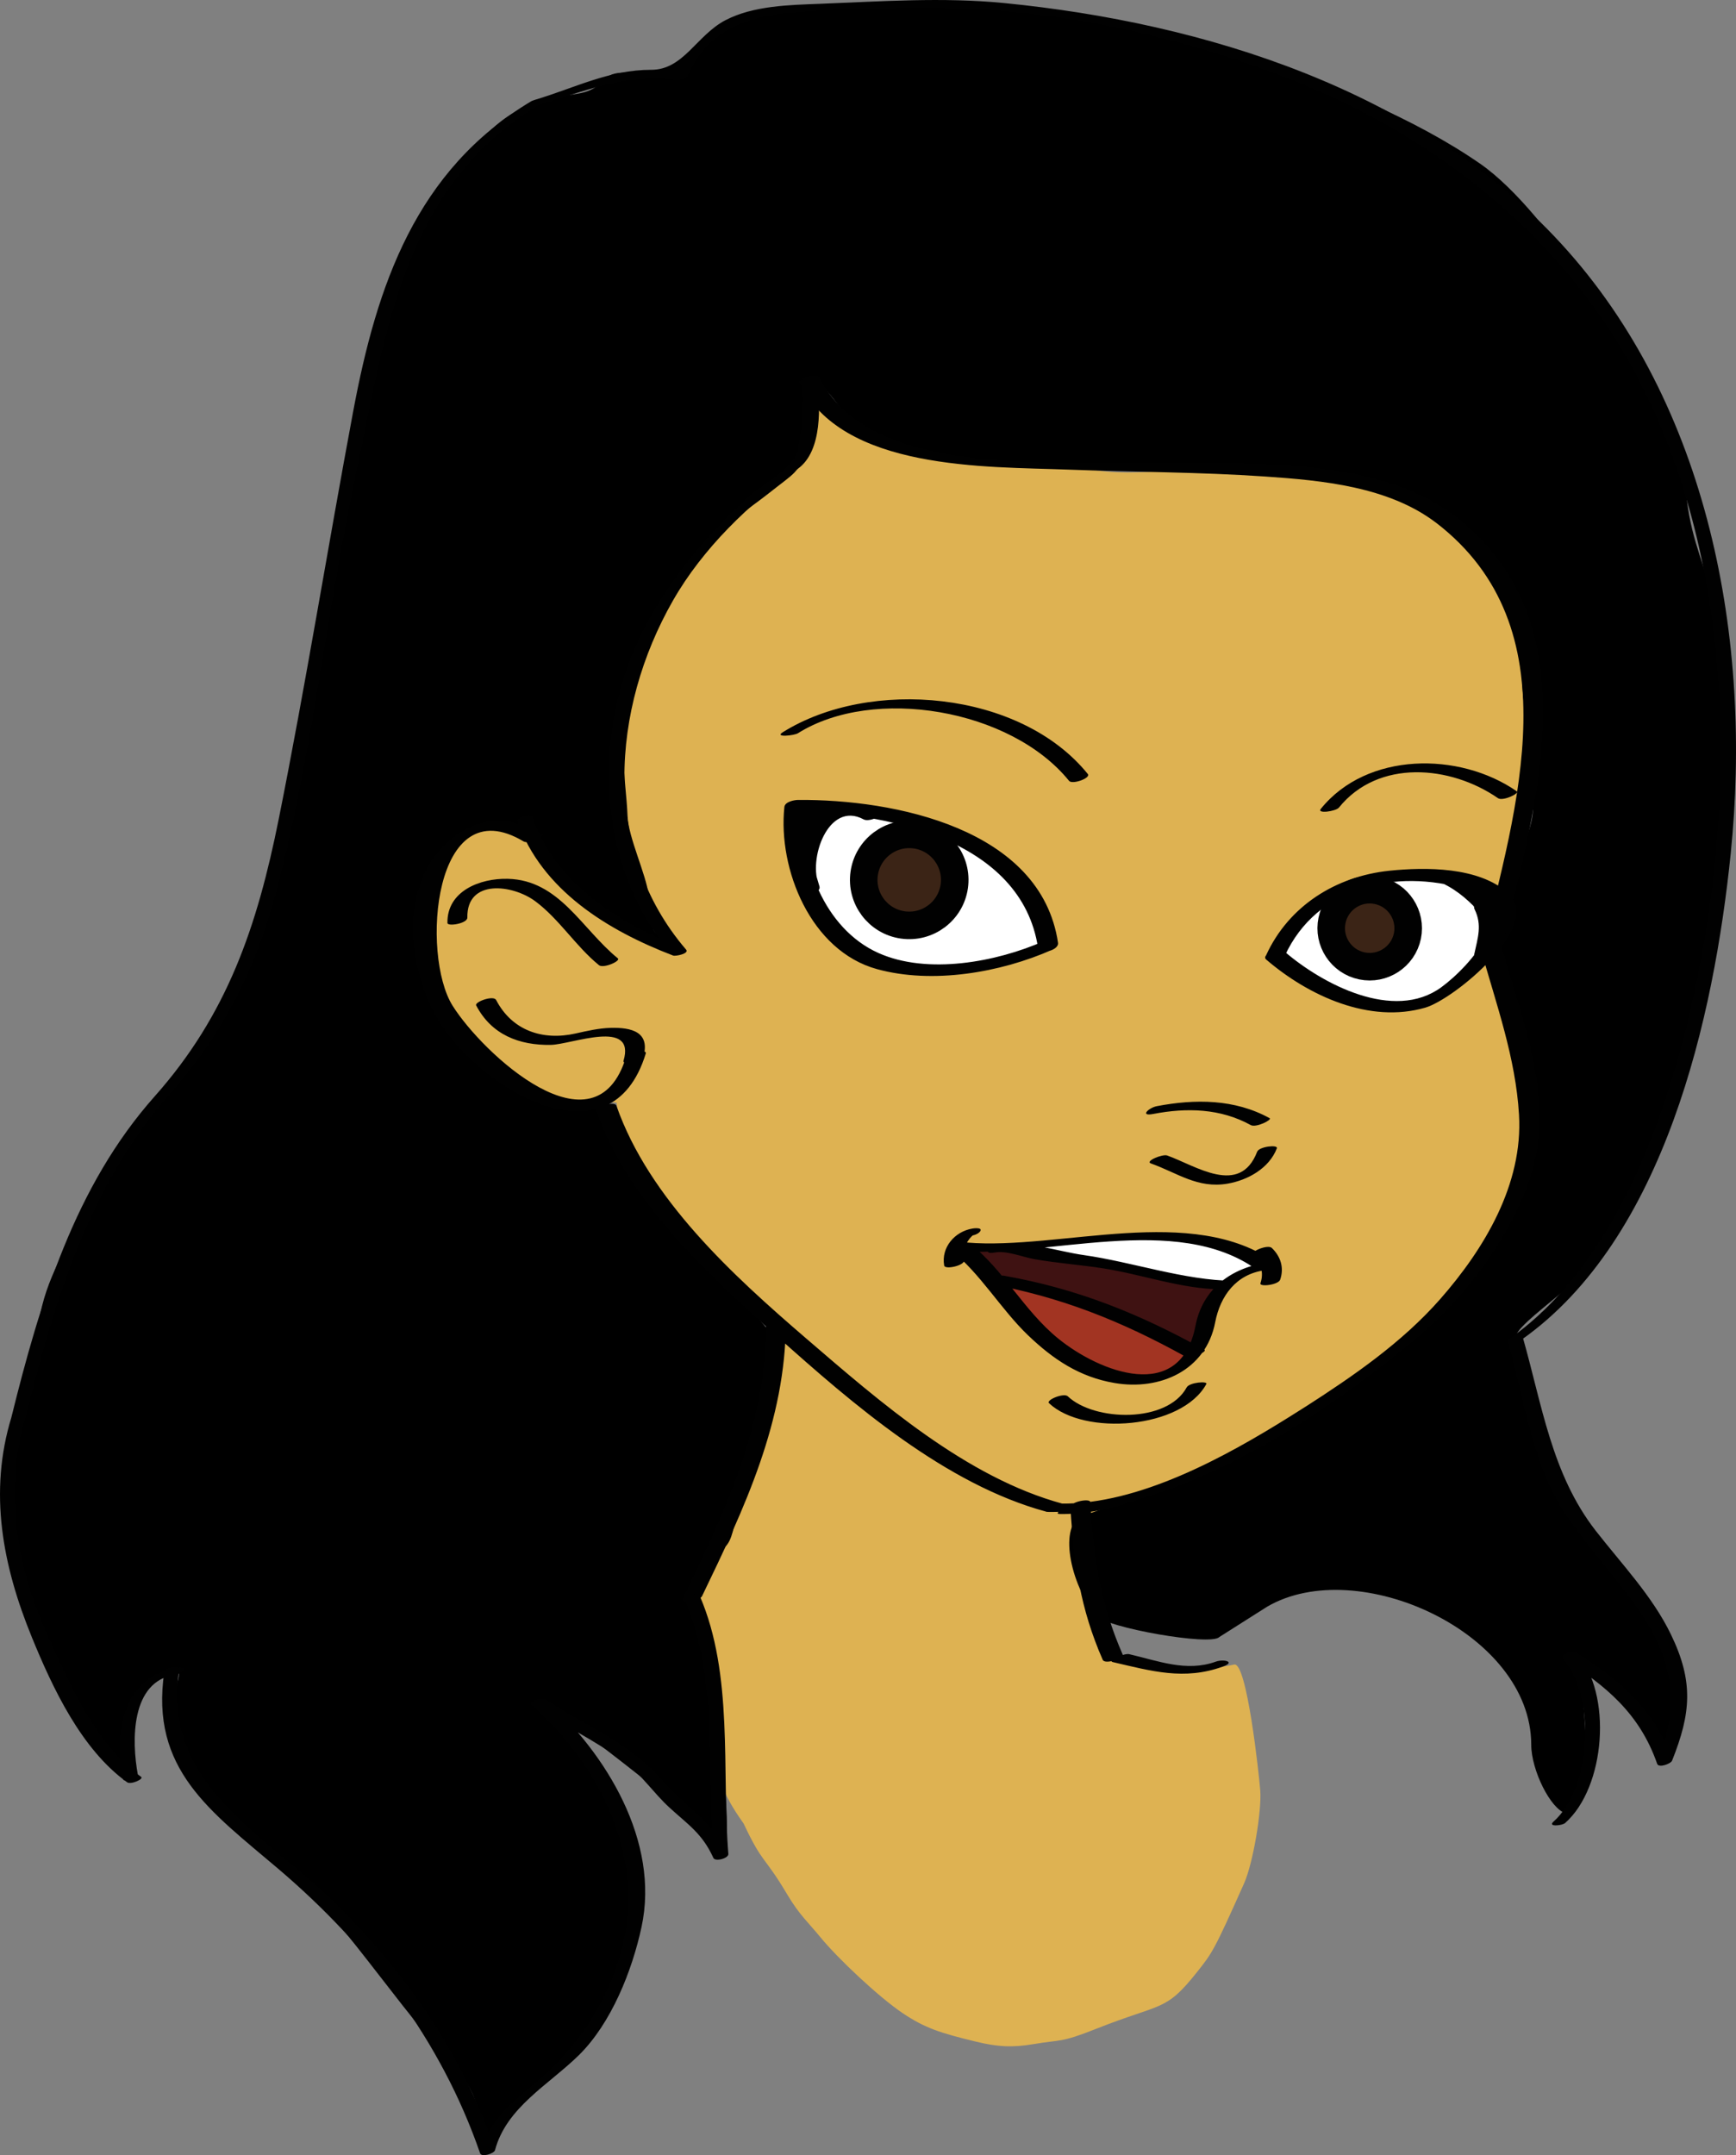 <svg version="1.1" xmlns="http://www.w3.org/2000/svg" xmlns:xlink="http://www.w3.org/1999/xlink" width="47.257" height="58.659" viewBox="0,0,47.257,58.659"><rect x="0" y="0" width="47.257" height="58.659" fill="#808080" stroke="none"/><g transform="translate(-209,-128.749)"><g data-paper-data="{&quot;isPaintingLayer&quot;:true}" fill-rule="nonzero" stroke-linecap="butt" stroke-linejoin="miter" stroke-miterlimit="10" stroke-dasharray="" stroke-dashoffset="0" style="mix-blend-mode: normal"><path d="M232.657,140.562c-0.069,0.048 -0.652,-0.479 -0.693,-0.414c0.649,0.283 1.077,0.389 1.645,0.766c-0.011,0.056 0.621,0.144 0.619,0.2c1.375,0.606 2.926,0.103 4.392,0.398c1.378,0.277 2.919,-0.133 4.317,-0.071c2.514,0.111 6.348,0.855 7.136,3.333c0.263,0.824 0.444,1.637 0.725,2.689c0.404,1.517 -0.198,1.458 -0.346,2.961c-0.029,0.295 -0.078,1.563 -0.195,1.843c-0.181,0.431 0.031,0.697 -0.288,1.02c-0.303,0.307 -0.134,1.037 -0.076,1.486c0.063,0.49 0.097,1.37 0.274,1.85c0.188,0.512 0.314,1.13 0.374,1.674c0.215,1.955 0.019,3.767 -1.61,5.103c-0.397,0.326 -0.803,0.969 -1.073,1.398c-0.29,0.462 -0.789,0.709 -1.244,1.058c-0.959,0.732 -1.622,1.218 -2.664,1.771c-0.985,0.522 -1.348,1.06 -2.537,1.303c-0.566,0.115 -1.341,0.466 -1.881,0.661c-0.437,0.158 -0.536,0.272 -1.053,0.412c-0.384,0.104 0.061,0.456 0,0.747c-0.06,0.291 0.543,2.002 0.463,2.295c-0.237,0.881 0.169,0.81 0.751,0.88c0.676,0.21 2.182,0.303 2.904,0.13c0.345,-0.082 0.676,3 0.709,3.424c0.043,0.574 -0.199,1.99 -0.439,2.53c-0.82,1.839 -0.865,1.892 -1.288,2.424c-0.857,1.08 -0.95,0.827 -2.73,1.533c-0.988,0.393 -0.968,0.293 -1.713,0.42c-0.587,0.1 -0.982,0.075 -1.572,-0.068c-0.958,-0.232 -1.381,-0.363 -2,-0.78c-0.648,-0.438 -1.765,-1.489 -2.232,-2.062c-0.318,-0.389 -0.571,-0.606 -0.895,-1.151c-0.655,-1.103 -0.662,-0.812 -1.194,-1.941c-0.609,-0.86 -0.847,-1.438 -0.619,-2.435c-0.273,-0.74 -0.416,-3.289 -0.834,-3.934c-0.287,-0.443 0.487,0.257 0.399,-0.655c0.435,-0.146 0.581,-1.273 0.833,-1.653c0.283,-0.426 0.362,-1.517 0.618,-1.951c0.548,-0.934 0.202,-1.472 0.485,-2.548c-0.057,0.089 -0.096,-0.277 -0.155,-0.193c0.113,-0.173 -0.503,-0.494 -0.449,-0.703c-0.816,-0.586 -1.766,-1.61 -2.289,-2.476c-0.534,-0.887 -1.372,-2.05 -1.447,-3.073c-0.536,-0.081 -0.667,0.351 -1.224,0.153c-0.531,-0.187 -1.056,-0.156 -1.406,-0.571c-0.634,-0.75 -2.087,-1.623 -2.318,-2.618c-0.239,-1.029 -0.407,-2.593 0.184,-3.444c0.332,-0.479 0.468,-0.874 1.046,-1.041c0.374,-0.107 1.126,0.069 1.479,0.316c0.376,0.265 0.652,0.87 0.863,1.229c0.204,0.347 0.829,0.663 1.128,0.914c0.69,0.579 1.113,0.749 1.966,0.993c-1.622,-1.824 -2.125,-4.781 -1.305,-7.288c0.327,-0.999 0.638,-2.023 1.337,-2.786c0.417,-0.454 0.827,-1.042 1.272,-1.52c0.439,-0.471 0.749,-0.694 1.17,-1.09c0.378,-0.354 1.074,-0.778 1.147,-1.409c0.303,-2.58 -0.168,-0.018 0.837,-0.45" fill="#deb252" stroke="none" stroke-width="1"/><path d="M251.16,164.449c-0.078,0.003 -0.154,-0.002 -0.22,0.039M242.192,173.306c-0.235,0.251 -3.083,-0.259 -3.345,-0.573c-0.738,-0.888 -1.035,-2.505 -0.371,-2.728c12.146,-4.082 12.122,-10.038 12.13,-10.723c0.006,-0.498 -0.105,-0.993 -0.145,-1.513c-0.091,-1.215 -0.427,-2.257 -0.792,-3.392c-0.321,-0.997 1.066,-2.542 1.065,-3.652c0.002,-1.154 -0.251,-2.356 -0.306,-3.529c-0.03,-0.641 0.021,-1.413 -0.175,-2.018c-0.203,-0.628 -0.364,-0.643 -0.712,-1.188c-0.753,-1.18 -2.212,-1.774 -3.612,-2.136c-2.554,-0.659 -4.796,-0.41 -7.569,-0.456c-1.565,-0.025 -2.079,0.152 -3.617,-0.165c-0.656,-0.135 -1.638,-0.502 -2.254,-0.747c-0.438,-0.174 -1.006,-1.453 -1.42,-1.322c0.039,0.066 -0.083,1.332 -0.033,1.748c-0.379,0.777 -0.32,0.639 -1.122,1.274c-0.536,0.425 -1.479,1.026 -1.878,1.646c-0.59,0.916 -0.562,1.203 -1.369,2.037c-0.767,0.791 -0.665,2.374 -0.683,3.515c-0.008,0.518 0.078,1.039 0.099,1.582c0.023,0.575 0.502,1.574 0.574,2.14c0.131,1.02 -0.093,0.879 0.727,1.448c-0.831,-0.388 -0.848,-0.195 -1.653,-0.696c-0.638,-0.397 -1.839,-1.633 -2.32,-2.362c-0.365,-0.551 -1.996,-0.09 -2.293,0.554c-0.369,0.803 -0.551,1.85 -0.5,2.643c0.075,1.167 1.573,2.924 2.537,3.654c0.381,0.288 2.009,0.382 2.355,0.574c0.547,0.304 0.19,0.258 0.443,0.829c0.319,0.72 1.449,2.125 2.058,2.938c0.693,0.924 1.125,1.348 1.959,2.327c0.197,1.06 0.148,1.897 -0.284,2.905c-0.223,0.524 -0.312,0.92 -0.526,1.476c-0.186,0.478 -0.104,1.82 -0.849,1.488c0.029,0.017 0.145,0.038 0.177,0.039c-0.172,0.614 -0.3,0.438 -0.312,1.036c-0.169,0.116 -0.11,-0.301 -0.464,0.283c0.092,0.323 0.378,0.732 0.466,1.063c0.202,0.751 0.006,0.521 0.199,1.375c0.128,0.561 0.678,4.56 0.247,4.189c-0.973,-0.837 -4.733,-3.783 -4.379,-3.4c3.599,3.898 1.392,7.825 0.806,8.617c-0.573,0.773 -2.086,2.042 -2.842,3.028c-0.237,-1.156 -0.222,-1.439 -1.004,-2.291c-1.674,-1.822 -3.276,-4.493 -5.25,-5.954c-1.61,-1.19 -1.61,-1.19 -2.139,-3.049c-0.776,0.015 0.518,-1.836 -0.14,-1.592c-1.353,0.5 -1.532,2.165 -1.001,2.891c-0.446,-0.314 -0.857,-0.747 -1.175,-1.201c-0.403,-0.577 -1.379,-2.507 -1.629,-3.153c-0.273,-0.705 -0.522,-3.033 -0.695,-3.757c-0.186,-0.778 0.758,-3.512 0.886,-4.308c0.182,-1.131 0.747,-2.031 1.31,-3.004c0.598,-1.032 1.212,-1.686 1.714,-2.747c0.621,-1.311 1.625,-1.381 1.996,-2.801c0.152,-0.58 0.677,-1.61 0.978,-2.133c0.305,-0.53 0.545,-2.21 0.696,-2.823c0.612,-2.488 0.573,-4.423 1.199,-7.203c0.271,-1.202 0.675,-2.61 0.813,-3.845c0.145,-1.29 0.359,-2.4 0.789,-3.544c0.421,-1.119 0.929,-1.925 1.673,-2.916c0.873,-1.164 1.347,-1.909 2.747,-2.253c0.731,-0.18 1.037,-0.041 1.518,-0.55c0.383,-0.405 1.594,0.162 1.982,-0.264c0.884,-0.973 1.937,-1.618 3.251,-1.643c1.923,-0.038 3.801,-0.149 6.006,0.005c2.28,0.16 4.204,0.646 6.358,1.359c2.046,0.677 4.402,1.619 6.207,2.872c0.959,0.666 2.066,2.066 2.684,3.061c1.158,1.864 2.674,3.865 2.938,6.093c0.135,1.149 0.527,1.859 0.793,2.997c0.278,1.191 0.45,2.585 0.312,3.802c-0.271,2.408 -0.322,4.704 -0.92,7.102c-0.157,0.62 -0.084,1.049 -0.226,1.663c-0.133,0.575 -1.454,3.563 -1.684,4.086c-0.646,1.464 -3.02,2.713 -2.948,3.193c0.932,6.206 5.789,7.838 4.066,11.499c-0.042,0.068 -1.171,-2.652 -2.308,-2.479c0.768,6.306 -1.323,3.376 -1.323,2.012c0,-3.053 -4.729,-5.193 -7.186,-3.76" fill="#000000" stroke="none" stroke-width="1"/><path d="M230.743,151.095c0.972,0.108 0.419,-0.413 1.289,-0.244c0.492,0.095 2.287,0.297 2.797,0.548c0.549,0.271 0.81,0.122 1.133,0.478c0.279,0.308 0.739,0.715 0.954,1.074c0.063,0.105 0.508,0.881 0.546,1.012c0.174,0.58 -0.572,0.734 -0.689,0.777c-0.599,0.219 -0.788,0.142 -1.359,0.267c-0.582,0.127 -1.48,0.299 -2.039,0.055c-0.58,-0.254 -2.127,-1.335 -2.421,-1.936c-0.116,-0.235 -0.518,-1.606 -0.078,-1.7M244.745,153.643c-0.181,0.074 -0.509,0.305 -0.599,0.469c-0.197,0.363 -0.532,0.852 -0.127,0.995c0.337,0.119 1.733,0.904 2.088,0.989c0.7,0.167 1.905,-0.086 2.728,-0.653c0.282,-0.194 0.346,-0.527 0.521,-0.811c0.148,-0.24 0.595,-1.361 0.42,-1.607c-0.257,-0.362 -0.247,-0.164 -0.907,-0.285c-0.588,-0.108 -1.217,-0.296 -1.81,-0.204c-0.38,0.06 -0.911,0.205 -1.134,0.388c-0.141,0.115 -0.374,-0.029 -0.521,0.077c-0.129,0.093 -0.511,0.168 -0.52,0.355" fill="#ffffff" stroke="none" stroke-width="1"/><path d="M234.081,151.526c0.204,-0.008 0.472,0.218 0.627,0.343c0.205,0.162 0.226,0.296 0.29,0.529c0.037,0.134 -0.018,0.278 -0.019,0.421c0,0.14 0.027,0.154 -0.023,0.269c-0.077,0.177 -0.036,0.23 -0.191,0.377c-0.098,0.092 -0.186,0.18 -0.308,0.246c-0.476,0.264 -1.169,0.283 -1.595,-0.113c-0.209,-0.196 -0.312,-0.245 -0.359,-0.553c-0.049,-0.321 0.032,-0.652 0.147,-0.936c0.174,-0.43 1,-0.719 1.431,-0.583" fill="#3b2416" stroke="none" stroke-width="1"/><path d="M246.408,152.975c0.192,0.07 0.627,0.204 0.775,0.37c0.13,0.146 0.179,0.699 0.13,0.878c-0.064,0.23 -0.222,0.632 -0.407,0.743c-0.356,0.214 -1,0.225 -1.301,-0.135c-0.147,-0.176 -0.373,-0.446 -0.397,-0.688c-0.06,-0.582 0.332,-1.485 1.2,-1.168z" fill="#3b2416" stroke="none" stroke-width="1"/><path d="M237.771,162.554c1.148,0.023 0.925,-0.201 2.078,-0.221c0.974,-0.018 2.274,0.225 3.079,0.649c0.081,0.042 0.248,0.042 0.319,0.106c0.299,0.034 -0.205,0.227 -0.208,0.237c-0.213,0.004 -0.313,0.141 -0.492,0.253c-0.34,0.213 -0.353,0.19 -0.739,0.104c-0.548,-0.122 -1.206,-0.174 -1.76,-0.335c-0.606,-0.176 -1.329,-0.196 -1.948,-0.358c-0.344,-0.089 -0.752,-0.101 -1.082,-0.187c-0.228,-0.06 -0.395,-0.132 -0.626,-0.108c-0.013,0.008 0.633,-0.03 0.501,-0.063" fill="#ffffff" stroke="none" stroke-width="1"/><path d="M235.598,162.711c0.875,-0.17 1.337,0.156 2.214,0.214c0.912,0.06 2.038,0.364 2.923,0.567c0.543,0.126 1.171,0.237 1.671,0.234c-0.081,0.134 -0.341,0.239 -0.404,0.405c-0.058,0.149 -0.084,0.316 -0.126,0.473c-0.061,0.229 -0.043,0.703 -0.246,0.852c-0.131,0.095 -0.164,0.09 -0.281,0.025c-0.161,-0.089 -0.327,-0.191 -0.504,-0.276c-0.36,-0.174 -0.884,-0.435 -1.266,-0.58c-0.758,-0.291 -0.737,-0.432 -1.532,-0.547c-0.311,-0.045 -1.604,-0.384 -1.911,-0.452c-0.318,-0.07 -0.194,-0.023 -0.421,-0.268c-0.064,-0.069 -0.382,-0.42 -0.339,-0.494" fill="#3f1212" stroke="none" stroke-width="1"/><path d="M236.936,163.735c0.439,0.091 1.376,0.441 1.638,0.527c0.375,0.123 0.89,0.375 1.646,0.664c0.22,0.084 0.428,0.155 0.625,0.279c0.157,0.099 0.276,0.127 0.504,0.276c0.155,0.027 0.351,-0.105 0.355,-0.103c-0.294,0.445 -0.707,0.671 -1.115,0.787c-0.459,0.131 -0.945,0.029 -1.432,-0.047c-0.608,-0.097 -1.203,-0.501 -1.674,-0.889c-0.258,-0.212 -0.45,-0.456 -0.667,-0.707c-0.18,-0.207 -0.426,-0.427 -0.572,-0.651c-0.061,-0.093 -0.024,-0.279 0.124,-0.246" fill="#a23422" stroke="none" stroke-width="1"/><path d="M237.42,154.363c0.249,-0.11 0.564,0.087 0.219,0.238c-1.409,0.623 -3.26,0.94 -4.765,0.526c-1.807,-0.496 -2.7,-2.724 -2.522,-4.412c0.015,-0.145 0.267,-0.192 0.375,-0.193c2.614,-0.021 6.61,0.777 7.074,3.887c0.032,0.212 -0.514,0.341 -0.543,0.146c-0.445,-2.981 -4.232,-3.731 -6.738,-3.71c0.125,-0.064 0.25,-0.129 0.375,-0.192c-0.158,1.509 0.538,3.375 2.02,4.036c1.333,0.596 3.211,0.246 4.505,-0.326zM243.469,154.867c-0.157,-0.134 0.351,-0.346 0.501,-0.216c1.027,0.882 2.968,1.913 4.261,0.972c0.817,-0.595 2.219,-2.212 0.66,-2.675c-1.885,-0.559 -4.045,-0.083 -4.918,1.821c-0.077,0.169 -0.621,0.228 -0.507,-0.02c0.615,-1.342 1.896,-2.148 3.354,-2.3c0.985,-0.102 2.431,-0.11 3.227,0.604c0.988,0.885 -1.465,2.894 -2.247,3.122c-1.519,0.442 -3.175,-0.316 -4.331,-1.308zM231.085,150.938c-0.251,0.087 -0.577,-0.115 -0.219,-0.241c0.124,-0.044 0.247,-0.085 0.375,-0.117c0.002,0.101 0.003,0.201 0.004,0.303c-0.168,0.008 -0.319,0.014 -0.479,0.087c0.019,-0.09 0.037,-0.181 0.056,-0.272c0.212,0.03 0.459,0.069 0.667,-0.014c0.024,0.092 0.05,0.185 0.074,0.278c-0.223,0.036 -0.405,0.112 -0.507,0.329c-0.121,-0.043 -0.242,-0.087 -0.363,-0.13c0.162,-0.066 0.281,-0.147 0.379,-0.294c0.141,0.033 0.282,0.065 0.424,0.098c-0.257,0.158 -0.372,0.388 -0.435,0.676c-0.04,0.184 -0.568,0.297 -0.544,0.063c0.029,-0.285 0.101,-0.562 0.099,-0.849c0.181,-0.021 0.363,-0.042 0.544,-0.063c-0.24,0.737 -0.07,1.362 0.146,2.08c0.061,0.201 -0.455,0.334 -0.542,0.146c-0.582,-1.244 0.891,-2.931 2.176,-2.237c0.232,0.125 -0.265,0.36 -0.43,0.271c-0.968,-0.524 -1.534,1.115 -1.204,1.82c-0.18,0.049 -0.361,0.098 -0.542,0.146c-0.225,-0.747 -0.396,-1.396 -0.147,-2.162c0.056,-0.17 0.543,-0.313 0.544,-0.063c0.002,0.287 -0.07,0.565 -0.099,0.849c-0.181,0.021 -0.363,0.042 -0.544,0.063c0.086,-0.396 0.293,-0.701 0.638,-0.915c0.082,-0.05 0.574,-0.128 0.424,0.098c-0.165,0.248 -0.395,0.403 -0.668,0.515c-0.104,0.042 -0.464,0.086 -0.363,-0.13c0.194,-0.415 0.664,-0.557 1.084,-0.626c0.251,-0.041 0.308,0.185 0.074,0.278c-0.401,0.159 -0.793,0.141 -1.215,0.08c-0.218,-0.031 -0.048,-0.225 0.055,-0.272c0.247,-0.114 0.498,-0.151 0.768,-0.165c0.316,-0.015 0.265,0.236 0.004,0.303c-0.079,0.017 -0.157,0.04 -0.234,0.067zM249.391,153.839c-0.014,-0.219 0.531,-0.334 0.541,-0.145c0.024,0.382 -0.124,0.664 -0.275,1.004c-0.062,0.14 -0.572,0.242 -0.525,0.022c0.095,-0.447 0.221,-0.79 0.007,-1.226c-0.091,-0.184 0.413,-0.291 0.522,-0.182c0.037,0.038 0.074,0.076 0.112,0.113c-0.167,0.072 -0.335,0.145 -0.502,0.217c-0.24,-0.385 -0.523,-0.687 -0.961,-0.837c0.126,-0.096 0.253,-0.192 0.379,-0.288c0.466,0.218 0.823,0.548 1.164,0.928c-0.168,0.072 -0.335,0.145 -0.502,0.217c-0.345,-0.495 -0.748,-0.895 -1.384,-0.921c-0.368,-0.015 -0.008,-0.331 0.207,-0.322c0.752,0.031 1.261,0.424 1.68,1.026c0.136,0.195 -0.376,0.358 -0.502,0.217c-0.321,-0.358 -0.651,-0.668 -1.091,-0.874c-0.235,-0.109 0.238,-0.337 0.379,-0.289c0.51,0.175 0.851,0.472 1.135,0.927c0.13,0.206 -0.372,0.347 -0.502,0.217c-0.038,-0.037 -0.075,-0.075 -0.113,-0.112c0.174,-0.061 0.349,-0.121 0.523,-0.182c0.227,0.461 0.096,0.83 -0.006,1.307c-0.175,0.007 -0.351,0.014 -0.526,0.022c0.125,-0.281 0.259,-0.522 0.24,-0.839z" fill="#010101" stroke="none" stroke-width="1"/><path d="M234.977,152.873c-0.097,0.677 -0.724,1.147 -1.401,1.051c-0.678,-0.097 -1.148,-0.724 -1.051,-1.401c0.097,-0.678 0.724,-1.148 1.401,-1.052c0.677,0.097 1.147,0.724 1.051,1.402zM246.498,152.987c-0.566,-0.118 -1.121,0.246 -1.238,0.813c-0.118,0.566 0.246,1.121 0.813,1.239c0.567,0.117 1.121,-0.247 1.239,-0.813c0.116,-0.567 -0.247,-1.121 -0.814,-1.239z" fill="none" stroke="#010101" stroke-width="0.75"/><path d="M249.322,154.624c-0.036,-0.13 0.506,-0.278 0.541,-0.146c0.568,2.021 1.522,4.274 0.767,6.38c-0.67,1.869 -1.896,3.397 -3.447,4.625c-1.635,1.292 -3.41,2.358 -5.287,3.256c-1.275,0.611 -2.586,1.227 -4.025,1.22c-0.271,-0.001 0.231,-0.23 0.35,-0.229c2.065,0.01 4.625,-1.606 6.3,-2.681c1.316,-0.845 2.643,-1.757 3.683,-2.94c1.2,-1.366 2.258,-3.125 2.146,-5.019c-0.091,-1.548 -0.612,-2.985 -1.028,-4.466zM239.56,173.78c0.046,0.105 -0.482,0.285 -0.542,0.146c-0.613,-1.399 -0.783,-2.624 -0.88,-4.148c-0.011,-0.157 0.535,-0.253 0.542,-0.146c0.097,1.524 0.267,2.749 0.88,4.148zM228.111,172.193c-0.068,0.141 -0.581,0.185 -0.536,0.093c1.149,-2.378 2.273,-4.726 2.275,-7.424c0.001,-0.164 0.543,-0.245 0.543,-0.146c-0.003,2.708 -1.126,5.083 -2.282,7.477zM237.531,169.901c-0.272,-0.004 0.23,-0.232 0.349,-0.227c2.115,0.029 4.463,-1.263 6.208,-2.353c1.469,-0.917 2.963,-1.899 4.116,-3.211c1.2,-1.366 2.258,-3.125 2.146,-5.019c-0.091,-1.548 -0.612,-2.985 -1.028,-4.466c-0.036,-0.129 0.506,-0.278 0.543,-0.146c0.617,2.196 1.568,4.53 0.621,6.784c-0.777,1.85 -2.069,3.247 -3.629,4.479c-2.45,1.938 -6.062,4.205 -9.326,4.159zM237.928,169.678c0.166,0.044 -0.315,0.251 -0.445,0.217c-2.746,-0.744 -5.268,-2.927 -7.345,-4.787c-1.882,-1.686 -4.044,-3.664 -4.9,-6.118c-0.042,-0.119 0.495,-0.282 0.542,-0.146c0.887,2.539 3.177,4.625 5.164,6.334c2.014,1.732 4.368,3.792 6.984,4.5zM240.329,160.416c-0.169,-0.061 0.319,-0.263 0.445,-0.216c0.774,0.276 1.976,1.121 2.448,-0.103c0.055,-0.143 0.577,-0.2 0.536,-0.092c-0.209,0.542 -0.787,0.865 -1.34,0.961c-0.819,0.14 -1.366,-0.293 -2.089,-0.55zM243.561,159.184c0.078,0.044 -0.37,0.265 -0.511,0.189c-0.827,-0.457 -1.746,-0.479 -2.657,-0.304c-0.38,0.073 -0.121,-0.17 0.098,-0.212c1.042,-0.199 2.12,-0.197 3.07,0.327zM223.765,151.464c0.081,0.049 -0.373,0.27 -0.511,0.188c-2.462,-1.476 -2.803,3.086 -1.934,4.47c0.813,1.296 3.882,4.158 4.724,1.39c0.043,-0.142 0.573,-0.212 0.536,-0.092c-0.94,3.09 -4.443,1.013 -5.619,-0.859c-0.857,-1.366 -1.14,-3.735 0.263,-4.924c0.805,-0.683 1.635,-0.716 2.541,-0.173zM221.962,156.114c-0.048,-0.093 0.47,-0.286 0.544,-0.146c0.434,0.833 1.269,1.113 2.166,0.91c0.307,-0.069 0.625,-0.142 0.941,-0.152c0.584,-0.017 1.101,0.112 0.896,0.805c-0.042,0.143 -0.572,0.214 -0.536,0.093c0.342,-1.161 -1.413,-0.446 -1.976,-0.435c-0.865,0.016 -1.62,-0.278 -2.035,-1.075zM225.818,154.833c0.09,0.072 -0.392,0.283 -0.512,0.187c-0.634,-0.516 -1.076,-1.248 -1.73,-1.737c-0.612,-0.459 -1.873,-0.623 -1.854,0.442c0.003,0.162 -0.541,0.248 -0.542,0.146c-0.016,-0.867 0.886,-1.222 1.645,-1.202c1.403,0.035 2.01,1.363 2.993,2.164zM249.872,154.548c-0.035,0.141 -0.568,0.222 -0.535,0.091c0.954,-3.906 2.484,-8.81 -1.256,-11.671c-0.089,-0.068 0.387,-0.282 0.51,-0.188c3.767,2.882 2.243,7.832 1.281,11.768zM230.764,139.162c-0.047,-0.098 0.475,-0.285 0.542,-0.146c1.308,2.714 6.253,2.272 8.712,2.329c2.649,0.062 6.319,-0.263 8.572,1.435c0.089,0.066 -0.386,0.281 -0.51,0.188c-1.289,-0.973 -3.079,-1.143 -4.638,-1.249c-1.788,-0.123 -3.579,-0.12 -5.37,-0.188c-2.219,-0.085 -6.151,0.033 -7.308,-2.369zM239.291,173.988c-0.163,-0.037 0.314,-0.246 0.445,-0.216c0.784,0.181 1.559,0.494 2.361,0.204c0.211,-0.076 0.554,0.004 0.191,0.135c-1.056,0.381 -1.942,0.121 -2.997,-0.123zM238.612,149.816c0.091,0.111 -0.423,0.295 -0.51,0.187c-1.585,-1.959 -5.324,-2.587 -7.38,-1.297c-0.102,0.065 -0.649,0.122 -0.418,-0.024c2.372,-1.488 6.468,-1.142 8.308,1.134zM250.288,150.286c0.086,0.06 -0.382,0.278 -0.51,0.188c-1.292,-0.895 -3.259,-1.071 -4.33,0.256c-0.084,0.103 -0.608,0.177 -0.493,0.035c1.254,-1.556 3.774,-1.561 5.333,-0.479zM235.527,162.833c-0.271,0 0.231,-0.23 0.35,-0.23c0.27,0 -0.231,0.23 -0.35,0.23zM243.848,163.581c-0.05,0.142 -0.576,0.205 -0.536,0.094c0.098,-0.286 0.012,-0.564 -0.201,-0.771c-0.093,-0.089 0.404,-0.291 0.51,-0.188c0.243,0.234 0.339,0.541 0.227,0.865zM235.472,162.188c0.03,-0.006 0.262,-0.035 0.218,0.06c-0.045,0.097 -0.225,0.137 -0.317,0.152c0.174,-0.028 0.147,-0.069 0.082,-0.004c-0.019,0.019 -0.037,0.038 -0.054,0.058c-0.037,0.047 -0.072,0.097 -0.096,0.152c-0.065,0.145 -0.087,0.286 -0.06,0.443c0.024,0.144 -0.522,0.267 -0.543,0.146c-0.086,-0.498 0.291,-0.928 0.77,-1.007zM243.728,163.125c0.088,0.063 -0.384,0.278 -0.51,0.187c-2.207,-1.588 -5.722,-0.305 -8.25,-0.513c-0.275,-0.023 0.228,-0.24 0.35,-0.23c2.554,0.211 6.145,-1.075 8.41,0.556zM234.887,162.778c-0.089,-0.07 0.39,-0.283 0.511,-0.186c0.929,0.727 1.474,1.832 2.413,2.594c1.123,0.911 3.321,1.772 3.732,-0.35c0.027,-0.139 0.562,-0.23 0.536,-0.093c-0.252,1.301 -1.495,1.864 -2.745,1.648c-0.947,-0.163 -1.66,-0.638 -2.353,-1.302c-0.737,-0.707 -1.306,-1.694 -2.094,-2.311zM243.522,163.111c0.382,-0.05 0.126,0.182 -0.098,0.213c-0.768,0.104 -1.205,0.69 -1.345,1.417c-0.027,0.139 -0.562,0.229 -0.536,0.093c0.195,-1.014 0.986,-1.587 1.979,-1.723zM241.789,165.49c0.078,0.044 -0.37,0.267 -0.51,0.188c-1.745,-0.969 -3.434,-1.646 -5.404,-1.991c-0.158,-0.028 0.312,-0.239 0.444,-0.217c2.001,0.351 3.701,1.038 5.47,2.02zM237.557,166.942c-0.092,-0.087 0.403,-0.29 0.51,-0.188c0.725,0.685 2.703,0.738 3.236,-0.242c0.076,-0.14 0.582,-0.177 0.536,-0.093c-0.665,1.223 -3.332,1.42 -4.282,0.523zM242.581,163.611c0.272,0.003 -0.23,0.232 -0.349,0.231c-1.063,-0.008 -2.15,-0.407 -3.2,-0.57c-0.618,-0.097 -1.26,-0.142 -1.876,-0.251c-0.315,-0.057 -0.755,-0.238 -1.068,-0.182c-0.38,0.068 -0.122,-0.172 0.098,-0.212c0.71,-0.127 1.609,0.182 2.302,0.281c1.335,0.188 2.753,0.692 4.093,0.703z" fill="#010101" stroke="none" stroke-width="1"/><path d="M227.639,172.293c-0.041,-0.095 0.357,-0.226 0.408,-0.111c0.928,2.147 0.596,4.747 0.78,7.028c0.01,0.12 -0.357,0.218 -0.407,0.109c-0.307,-0.673 -0.694,-0.909 -1.203,-1.377c-0.42,-0.386 -0.747,-0.881 -1.206,-1.224c-0.803,-0.6 -1.712,-1.022 -2.547,-1.575c0.127,-0.048 0.254,-0.097 0.381,-0.146c1.66,1.483 3.119,3.877 2.619,6.2c-0.255,1.185 -0.82,2.619 -1.708,3.492c-0.815,0.801 -1.974,1.422 -2.281,2.584c-0.025,0.095 -0.366,0.199 -0.405,0.087c-1.066,-3.086 -3.03,-5.651 -5.507,-7.755c-1.834,-1.558 -3.483,-2.697 -3.091,-5.35c0.017,-0.113 0.422,-0.189 0.404,-0.063c-0.473,3.196 2.359,4.465 4.317,6.422c1.921,1.921 3.392,4.059 4.284,6.637c-0.135,0.029 -0.27,0.058 -0.405,0.087c0.228,-0.861 0.86,-1.364 1.52,-1.913c1.059,-0.881 1.853,-2.045 2.262,-3.371c0.804,-2.606 -0.444,-5.171 -2.389,-6.91c-0.091,-0.081 0.291,-0.206 0.381,-0.146c1.087,0.721 2.316,1.202 3.185,2.211c0.606,0.703 1.4,1.137 1.795,2.003c-0.136,0.036 -0.271,0.072 -0.407,0.109c-0.183,-2.282 0.148,-4.882 -0.78,-7.028zM209.311,167.322c0.035,-0.115 0.437,-0.172 0.403,-0.063c-0.608,1.993 -0.284,4.07 0.561,5.949c0.613,1.362 1.324,3.012 2.566,3.904c0.082,0.059 -0.279,0.22 -0.381,0.147c-1.243,-0.893 -2.026,-2.561 -2.591,-3.942c-0.798,-1.948 -1.183,-3.947 -0.558,-5.995zM223.087,151.106c-0.037,-0.104 0.366,-0.225 0.407,-0.111c0.654,1.845 2.414,2.917 4.158,3.587c-0.119,0.054 -0.237,0.106 -0.356,0.16c-2.072,-2.414 -2.212,-6.062 -0.778,-8.852c0.72,-1.4 1.701,-2.557 2.854,-3.622c0.378,-0.348 1.263,-0.762 1.356,-1.312c0.101,-0.598 0.18,-1.208 0.104,-1.813c-0.016,-0.126 0.394,-0.212 0.407,-0.108c0.092,0.739 0.155,1.988 -0.52,2.473c-1.323,0.952 -2.585,2.16 -3.402,3.591c-1.684,2.949 -1.954,6.803 0.36,9.497c0.093,0.108 -0.286,0.187 -0.355,0.161c-1.777,-0.682 -3.57,-1.775 -4.235,-3.651zM250.407,165.223c-0.084,0.058 -0.494,0.09 -0.319,-0.033c3.164,-2.223 4.602,-6.921 5.252,-10.531c0.907,-5.039 0.705,-10.778 -1.655,-15.43c-1.998,-3.937 -5.544,-6.767 -9.627,-8.348c-2.378,-0.921 -4.897,-1.556 -7.438,-1.805c-1.587,-0.157 -3.146,-0.131 -4.736,-0.062c-1.607,0.07 -3.399,0.057 -4.155,1.779c-0.045,0.102 -0.235,0.137 -0.331,0.126c-1.427,-0.16 -2.479,0.312 -3.794,0.705c-0.239,0.071 -0.278,-0.088 -0.042,-0.158c1.084,-0.323 2.02,-0.819 3.165,-0.817c0.881,0.002 1.231,-0.938 2.023,-1.351c0.76,-0.395 1.733,-0.413 2.566,-0.445c1.676,-0.065 3.339,-0.185 5.014,-0.021c5.475,0.537 11.336,2.377 15.161,6.542c4.042,4.4 5.216,10.815 4.621,16.62c-0.453,4.42 -1.792,10.479 -5.705,13.229zM223.463,131.504c0.109,-0.064 0.476,-0.059 0.243,0.079c-3.771,2.251 -4.214,6.274 -5.039,10.179c-0.754,3.562 -1.139,7.205 -2.012,10.741c-0.601,2.433 -1.443,4.215 -3.07,6.069c-2.154,2.455 -3.099,5.568 -3.87,8.686c-0.029,0.116 -0.433,0.179 -0.404,0.063c0.773,-3.124 1.724,-6.285 3.901,-8.733c1.978,-2.226 2.789,-4.625 3.376,-7.548c0.738,-3.684 1.335,-7.401 2.026,-11.093c0.641,-3.428 1.707,-6.569 4.849,-8.443zM251.605,178.369c-0.08,0.07 -0.483,0.113 -0.318,-0.037c1.037,-0.915 1.169,-3.411 0.248,-4.45c-0.093,-0.103 0.299,-0.199 0.381,-0.147c1.202,0.76 2.126,1.544 2.602,2.913c-0.134,0.028 -0.27,0.057 -0.405,0.086c0.673,-1.689 0.401,-2.959 -0.681,-4.414c-0.587,-0.788 -1.251,-1.526 -1.803,-2.339c-0.924,-1.363 -1.139,-3.172 -1.583,-4.723c-0.032,-0.111 0.374,-0.222 0.407,-0.109c0.526,1.842 0.785,3.721 1.983,5.261c0.704,0.904 1.546,1.783 2.049,2.824c0.623,1.286 0.547,2.146 0.032,3.437c-0.035,0.087 -0.364,0.206 -0.406,0.086c-0.475,-1.366 -1.393,-2.127 -2.576,-2.874c0.127,-0.048 0.254,-0.098 0.381,-0.147c0.985,1.112 0.792,3.658 -0.311,4.633zM213.848,174.148c0.285,-0.041 0.11,0.155 -0.067,0.181c-1.231,0.173 -1.199,1.811 -1.027,2.734c0.023,0.121 -0.387,0.217 -0.407,0.108c-0.24,-1.283 -0.017,-2.808 1.501,-3.023z" fill="#010101" stroke="none" stroke-width="1"/></g></g></svg>
